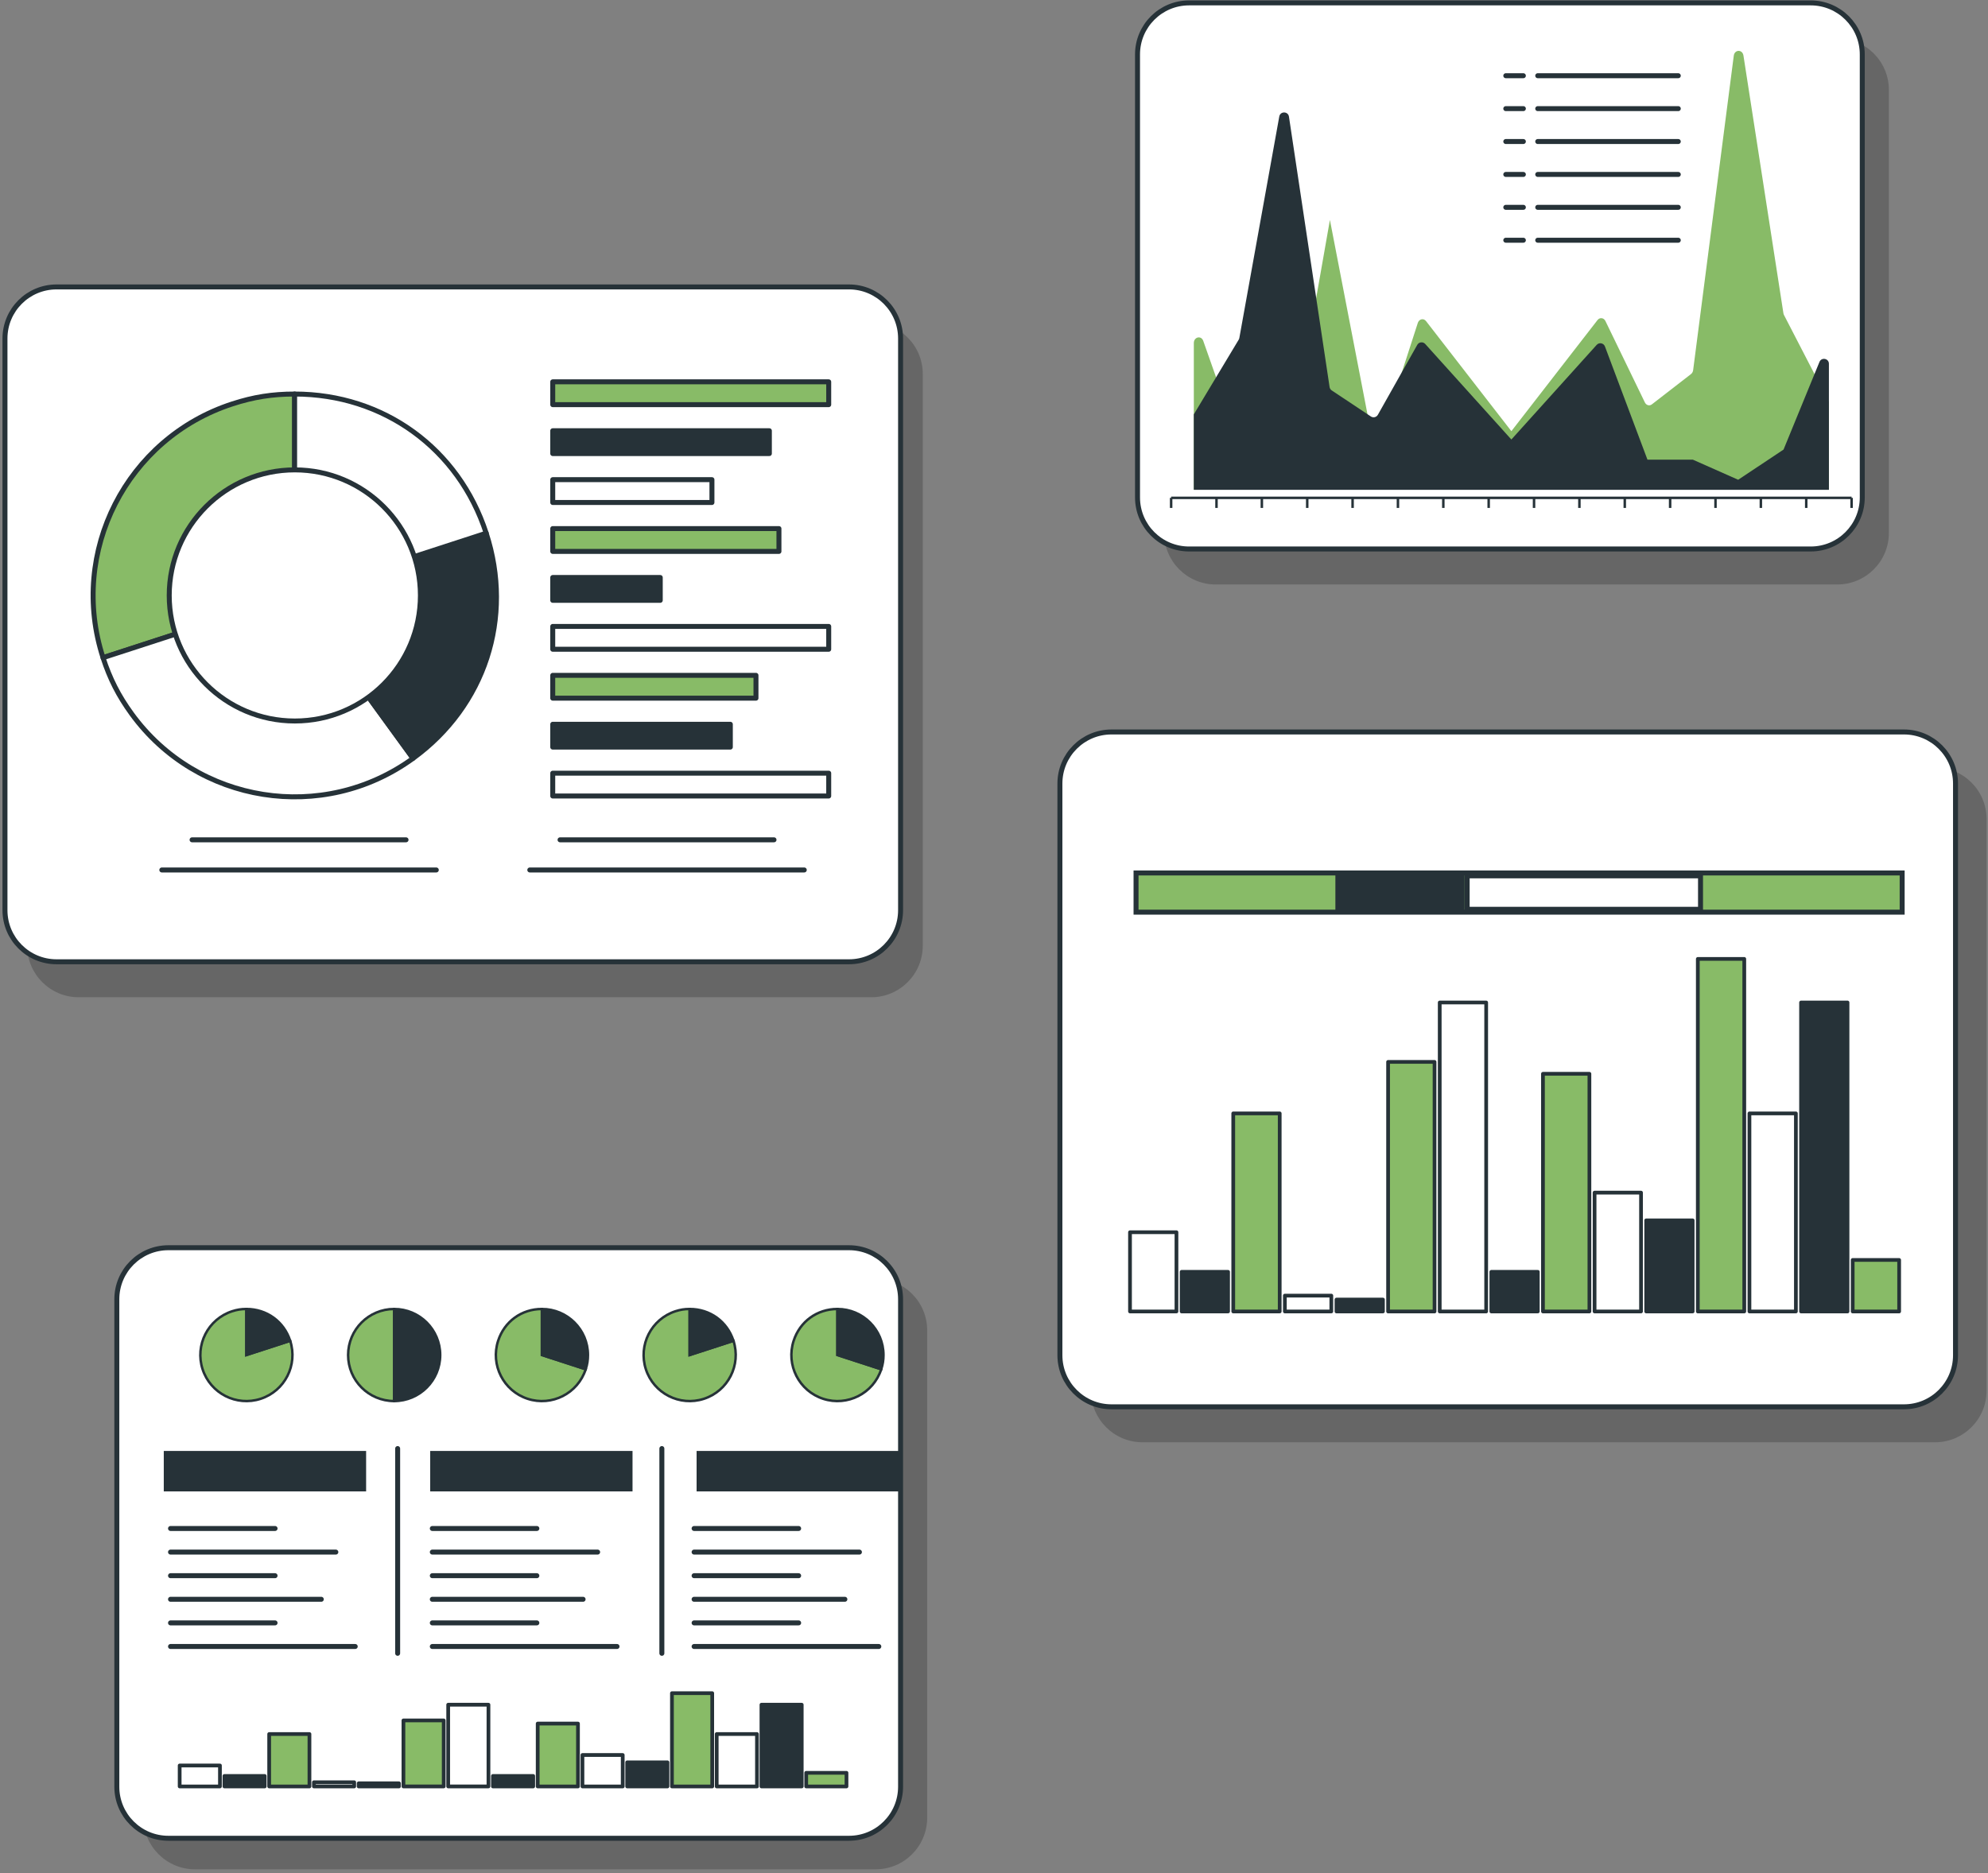 <svg width="400" height="377" viewBox="0 0 400 377" fill="none" xmlns="http://www.w3.org/2000/svg">
<rect x="0" y="0" width="400" height="377" fill="#808080" stroke="none"/>
<path opacity="0.2" d="M175.292 200.708H15.84C10.11 200.708 5.465 196.063 5.465 190.333V75.266C5.465 69.535 10.11 64.89 15.84 64.89H175.292C181.022 64.89 185.667 69.535 185.667 75.266V190.333C185.667 196.063 181.022 200.708 175.292 200.708Z" fill="black"/>
<path d="M170.827 193.566H11.375C5.645 193.566 1 188.921 1 183.191V68.124C1 62.394 5.645 57.748 11.375 57.748H170.827C176.557 57.748 181.202 62.394 181.202 68.124V183.191C181.202 188.921 176.557 193.566 170.827 193.566Z" fill="white" stroke="#263238" stroke-miterlimit="10" stroke-linecap="round" stroke-linejoin="round"/>
<path d="M59.28 119.837L20.731 132.362C13.814 111.071 25.465 88.205 46.755 81.287C51.013 79.903 54.804 79.304 59.28 79.304V119.837Z" fill="#88BB67" stroke="#263238" stroke-miterlimit="10" stroke-linecap="round" stroke-linejoin="round"/>
<path d="M59.279 119.837L83.105 152.63C64.994 165.788 39.646 161.773 26.487 143.662C23.856 140.04 22.113 136.621 20.73 132.363L59.279 119.837Z" fill="white" stroke="#263238" stroke-miterlimit="10" stroke-linecap="round" stroke-linejoin="round"/>
<path d="M59.279 119.837L97.828 107.311C103.362 124.344 97.592 142.102 83.104 152.628L59.279 119.837Z" fill="#263238" stroke="#263238" stroke-miterlimit="10" stroke-linecap="round" stroke-linejoin="round"/>
<path d="M59.279 119.837V79.304C77.188 79.304 92.295 90.28 97.828 107.311L59.279 119.837Z" fill="white" stroke="#263238" stroke-miterlimit="10" stroke-linecap="round" stroke-linejoin="round"/>
<path d="M59.319 145.109C73.276 145.109 84.59 133.795 84.59 119.838C84.59 105.882 73.276 94.568 59.319 94.568C45.363 94.568 34.049 105.882 34.049 119.838C34.049 133.795 45.363 145.109 59.319 145.109Z" fill="white" stroke="#263238" stroke-miterlimit="10" stroke-linecap="round" stroke-linejoin="round"/>
<path d="M166.743 76.846H111.215V81.44H166.743V76.846Z" fill="#88BB67" stroke="#263238" stroke-miterlimit="10" stroke-linecap="round" stroke-linejoin="round"/>
<path d="M154.802 86.691H111.215V91.285H154.802V86.691Z" fill="#263238" stroke="#263238" stroke-miterlimit="10" stroke-linecap="round" stroke-linejoin="round"/>
<path d="M143.247 96.537H111.215V101.131H143.247V96.537Z" fill="white" stroke="#263238" stroke-miterlimit="10" stroke-linecap="round" stroke-linejoin="round"/>
<path d="M156.728 106.383H111.215V110.977H156.728V106.383Z" fill="#88BB67" stroke="#263238" stroke-miterlimit="10" stroke-linecap="round" stroke-linejoin="round"/>
<path d="M132.848 116.227H111.215V120.822H132.848V116.227Z" fill="#263238" stroke="#263238" stroke-miterlimit="10" stroke-linecap="round" stroke-linejoin="round"/>
<path d="M166.743 126.074H111.215V130.669H166.743V126.074Z" fill="white" stroke="#263238" stroke-miterlimit="10" stroke-linecap="round" stroke-linejoin="round"/>
<path d="M152.106 135.919H111.215V140.514H152.106V135.919Z" fill="#88BB67" stroke="#263238" stroke-miterlimit="10" stroke-linecap="round" stroke-linejoin="round"/>
<path d="M146.948 145.765H111.215V150.359H146.948V145.765Z" fill="#263238" stroke="#263238" stroke-miterlimit="10" stroke-linecap="round" stroke-linejoin="round"/>
<path d="M166.743 155.61H111.215V160.204H166.743V155.61Z" fill="white" stroke="#263238" stroke-miterlimit="10" stroke-linecap="round" stroke-linejoin="round"/>
<path d="M38.647 169.021H81.696" stroke="#263238" stroke-miterlimit="10" stroke-linecap="round" stroke-linejoin="round"/>
<path d="M32.559 175.09H87.785" stroke="#263238" stroke-miterlimit="10" stroke-linecap="round" stroke-linejoin="round"/>
<path d="M112.686 169.021H155.735" stroke="#263238" stroke-miterlimit="10" stroke-linecap="round" stroke-linejoin="round"/>
<path d="M106.598 175.09H161.824" stroke="#263238" stroke-miterlimit="10" stroke-linecap="round" stroke-linejoin="round"/>
<path opacity="0.2" d="M176.182 376.219H39.237C33.506 376.219 28.861 371.574 28.861 365.844V267.74C28.861 262.01 33.506 257.365 39.237 257.365H176.182C181.912 257.365 186.557 262.01 186.557 267.74V365.844C186.557 371.574 181.912 376.219 176.182 376.219Z" fill="black"/>
<path d="M170.826 369.97H33.881C28.151 369.97 23.506 365.325 23.506 359.595V261.492C23.506 255.761 28.151 251.116 33.881 251.116H170.826C176.556 251.116 181.201 255.761 181.201 261.492V359.595C181.201 365.325 176.556 369.97 170.826 369.97Z" fill="white" stroke="#263238" stroke-miterlimit="10" stroke-linecap="round" stroke-linejoin="round"/>
<path d="M34.31 307.623H55.345" stroke="#263238" stroke-miterlimit="10" stroke-linecap="round" stroke-linejoin="round"/>
<path d="M34.31 312.373H67.574" stroke="#263238" stroke-miterlimit="10" stroke-linecap="round" stroke-linejoin="round"/>
<path d="M34.31 317.124H55.345" stroke="#263238" stroke-miterlimit="10" stroke-linecap="round" stroke-linejoin="round"/>
<path d="M34.31 321.873H64.647" stroke="#263238" stroke-miterlimit="10" stroke-linecap="round" stroke-linejoin="round"/>
<path d="M34.31 326.623H55.345" stroke="#263238" stroke-miterlimit="10" stroke-linecap="round" stroke-linejoin="round"/>
<path d="M34.31 331.373H71.475" stroke="#263238" stroke-miterlimit="10" stroke-linecap="round" stroke-linejoin="round"/>
<path d="M86.984 307.623H108.02" stroke="#263238" stroke-miterlimit="10" stroke-linecap="round" stroke-linejoin="round"/>
<path d="M86.984 312.373H120.249" stroke="#263238" stroke-miterlimit="10" stroke-linecap="round" stroke-linejoin="round"/>
<path d="M86.984 317.124H108.02" stroke="#263238" stroke-miterlimit="10" stroke-linecap="round" stroke-linejoin="round"/>
<path d="M86.984 321.873H117.322" stroke="#263238" stroke-miterlimit="10" stroke-linecap="round" stroke-linejoin="round"/>
<path d="M86.984 326.623H108.02" stroke="#263238" stroke-miterlimit="10" stroke-linecap="round" stroke-linejoin="round"/>
<path d="M86.984 331.373H124.15" stroke="#263238" stroke-miterlimit="10" stroke-linecap="round" stroke-linejoin="round"/>
<path d="M139.658 307.623H160.693" stroke="#263238" stroke-miterlimit="10" stroke-linecap="round" stroke-linejoin="round"/>
<path d="M139.658 312.373H172.923" stroke="#263238" stroke-miterlimit="10" stroke-linecap="round" stroke-linejoin="round"/>
<path d="M139.658 317.124H160.693" stroke="#263238" stroke-miterlimit="10" stroke-linecap="round" stroke-linejoin="round"/>
<path d="M139.658 321.873H169.995" stroke="#263238" stroke-miterlimit="10" stroke-linecap="round" stroke-linejoin="round"/>
<path d="M139.658 326.623H160.693" stroke="#263238" stroke-miterlimit="10" stroke-linecap="round" stroke-linejoin="round"/>
<path d="M139.658 331.373H176.824" stroke="#263238" stroke-miterlimit="10" stroke-linecap="round" stroke-linejoin="round"/>
<path d="M73.665 292.018H32.953V300.16H73.665V292.018Z" fill="#263238"/>
<path d="M127.269 292.018H86.557V300.16H127.269V292.018Z" fill="#263238"/>
<path d="M180.872 292.018H140.16V300.16H180.872V292.018Z" fill="#263238"/>
<path d="M80.01 291.536V332.748" stroke="#263238" stroke-miterlimit="10" stroke-linecap="round" stroke-linejoin="round"/>
<path d="M133.172 291.536V332.748" stroke="#263238" stroke-miterlimit="10" stroke-linecap="round" stroke-linejoin="round"/>
<path d="M49.577 272.713L58.389 269.85C59.97 274.717 57.307 279.944 52.44 281.525C47.574 283.107 42.346 280.443 40.765 275.577C39.183 270.709 41.846 265.483 46.713 263.901C47.687 263.586 48.553 263.447 49.577 263.447V272.713Z" fill="#88BB67" stroke="#263238" stroke-width="0.5" stroke-miterlimit="10"/>
<path d="M49.576 272.713V263.448C53.67 263.448 57.123 265.956 58.388 269.85L49.576 272.713Z" fill="#263238" stroke="#263238" stroke-width="0.5" stroke-miterlimit="10"/>
<path d="M138.766 272.713L147.578 269.85C149.16 274.717 146.497 279.944 141.629 281.525C136.762 283.107 131.536 280.443 129.954 275.577C128.373 270.709 131.036 265.483 135.903 263.901C136.876 263.586 137.743 263.447 138.766 263.447V272.713Z" fill="#88BB67" stroke="#263238" stroke-width="0.5" stroke-miterlimit="10"/>
<path d="M138.766 272.713V263.448C142.86 263.448 146.313 265.956 147.578 269.85L138.766 272.713Z" fill="#263238" stroke="#263238" stroke-width="0.5" stroke-miterlimit="10"/>
<path d="M79.307 272.713V281.978C74.19 281.978 70.041 277.829 70.041 272.713C70.041 267.596 74.19 263.447 79.307 263.447V272.713Z" fill="#88BB67" stroke="#263238" stroke-width="0.5" stroke-miterlimit="10"/>
<path d="M79.307 272.713V263.448C84.424 263.448 88.571 267.596 88.571 272.713C88.571 277.831 84.423 281.978 79.307 281.978V272.713Z" fill="#263238" stroke="#263238" stroke-width="0.5" stroke-miterlimit="10"/>
<path d="M109.038 272.713L117.849 275.577C116.268 280.443 111.041 283.107 106.174 281.525C101.307 279.944 98.644 274.717 100.226 269.85C101.49 265.956 104.944 263.447 109.038 263.447V272.713Z" fill="#88BB67" stroke="#263238" stroke-width="0.5" stroke-miterlimit="10"/>
<path d="M109.037 272.713V263.448C114.154 263.448 118.303 267.596 118.303 272.713C118.303 273.737 118.166 274.603 117.849 275.577L109.037 272.713Z" fill="#263238" stroke="#263238" stroke-width="0.5" stroke-miterlimit="10"/>
<path d="M168.499 272.713L177.31 275.577C175.729 280.443 170.502 283.107 165.635 281.525C160.768 279.944 158.105 274.717 159.687 269.85C160.951 265.956 164.404 263.447 168.499 263.447V272.713Z" fill="#88BB67" stroke="#263238" stroke-width="0.5" stroke-miterlimit="10"/>
<path d="M168.498 272.713V263.448C173.615 263.448 177.764 267.596 177.764 272.713C177.764 273.737 177.627 274.603 177.31 275.577L168.498 272.713Z" fill="#263238" stroke="#263238" stroke-width="0.5" stroke-miterlimit="10"/>
<path d="M170.319 356.797H162.215V359.539H170.319V356.797Z" fill="#88BB67" stroke="#263238" stroke-width="0.75" stroke-miterlimit="10" stroke-linecap="round" stroke-linejoin="round"/>
<path d="M161.313 343.089H153.209V359.537H161.313V343.089Z" fill="#263238" stroke="#263238" stroke-width="0.75" stroke-miterlimit="10" stroke-linecap="round" stroke-linejoin="round"/>
<path d="M152.309 348.994H144.205V359.539H152.309V348.994Z" fill="white" stroke="#263238" stroke-width="0.75" stroke-miterlimit="10" stroke-linecap="round" stroke-linejoin="round"/>
<path d="M143.305 340.769H135.201V359.539H143.305V340.769Z" fill="#88BB67" stroke="#263238" stroke-width="0.75" stroke-miterlimit="10" stroke-linecap="round" stroke-linejoin="round"/>
<path d="M134.3 354.687H126.195V359.538H134.3V354.687Z" fill="#263238" stroke="#263238" stroke-width="0.75" stroke-miterlimit="10" stroke-linecap="round" stroke-linejoin="round"/>
<path d="M125.296 353.211H117.191V359.539H125.296V353.211Z" fill="white" stroke="#263238" stroke-width="0.75" stroke-miterlimit="10" stroke-linecap="round" stroke-linejoin="round"/>
<path d="M116.292 346.885H108.188V359.539H116.292V346.885Z" fill="#88BB67" stroke="#263238" stroke-width="0.75" stroke-miterlimit="10" stroke-linecap="round" stroke-linejoin="round"/>
<path d="M107.286 357.429H99.182V359.538H107.286V357.429Z" fill="#263238" stroke="#263238" stroke-width="0.75" stroke-miterlimit="10" stroke-linecap="round" stroke-linejoin="round"/>
<path d="M98.282 343.089H90.178V359.537H98.282V343.089Z" fill="white" stroke="#263238" stroke-width="0.75" stroke-miterlimit="10" stroke-linecap="round" stroke-linejoin="round"/>
<path d="M89.278 346.251H81.174V359.537H89.278V346.251Z" fill="#88BB67" stroke="#263238" stroke-width="0.75" stroke-miterlimit="10" stroke-linecap="round" stroke-linejoin="round"/>
<path d="M80.274 358.906H72.17V359.539H80.274V358.906Z" fill="#263238" stroke="#263238" stroke-width="0.75" stroke-miterlimit="10" stroke-linecap="round" stroke-linejoin="round"/>
<path d="M71.268 358.695H63.164V359.539H71.268V358.695Z" fill="white" stroke="#263238" stroke-width="0.75" stroke-miterlimit="10" stroke-linecap="round" stroke-linejoin="round"/>
<path d="M62.264 348.994H54.16V359.539H62.264V348.994Z" fill="#88BB67" stroke="#263238" stroke-width="0.75" stroke-miterlimit="10" stroke-linecap="round" stroke-linejoin="round"/>
<path d="M53.261 357.429H45.156V359.538H53.261V357.429Z" fill="#263238" stroke="#263238" stroke-width="0.75" stroke-miterlimit="10" stroke-linecap="round" stroke-linejoin="round"/>
<path d="M44.255 355.321H36.15V359.539H44.255V355.321Z" fill="white" stroke="#263238" stroke-width="0.75" stroke-miterlimit="10" stroke-linecap="round" stroke-linejoin="round"/>
<path opacity="0.2" d="M389.337 290.274H229.885C224.155 290.274 219.51 285.629 219.51 279.899V164.832C219.51 159.102 224.155 154.457 229.885 154.457H389.337C395.067 154.457 399.712 159.102 399.712 164.832V279.899C399.712 285.629 395.067 290.274 389.337 290.274Z" fill="black"/>
<path d="M383.089 283.134H223.637C217.907 283.134 213.262 278.489 213.262 272.759V157.692C213.262 151.962 217.907 147.317 223.637 147.317H383.089C388.819 147.317 393.464 151.962 393.464 157.692V272.759C393.464 278.489 388.819 283.134 383.089 283.134Z" fill="white" stroke="#263238" stroke-miterlimit="10" stroke-linecap="round" stroke-linejoin="round"/>
<path d="M382.121 253.58H372.773V263.944H382.121V253.58Z" fill="#88BB67" stroke="#263238" stroke-width="0.75" stroke-miterlimit="10" stroke-linecap="round" stroke-linejoin="round"/>
<path d="M371.734 201.762H362.387V263.945H371.734V201.762Z" fill="#263238" stroke="#263238" stroke-width="0.75" stroke-miterlimit="10" stroke-linecap="round" stroke-linejoin="round"/>
<path d="M361.347 224.083H352V263.943H361.347V224.083Z" fill="white" stroke="#263238" stroke-width="0.75" stroke-miterlimit="10" stroke-linecap="round" stroke-linejoin="round"/>
<path d="M350.96 192.993H341.613V263.943H350.96V192.993Z" fill="#88BB67" stroke="#263238" stroke-width="0.75" stroke-miterlimit="10" stroke-linecap="round" stroke-linejoin="round"/>
<path d="M340.574 245.608H331.227V263.943H340.574V245.608Z" fill="#263238" stroke="#263238" stroke-width="0.75" stroke-miterlimit="10" stroke-linecap="round" stroke-linejoin="round"/>
<path d="M330.187 240.027H320.84V263.943H330.187V240.027Z" fill="white" stroke="#263238" stroke-width="0.75" stroke-miterlimit="10" stroke-linecap="round" stroke-linejoin="round"/>
<path d="M319.802 216.112H310.455V263.944H319.802V216.112Z" fill="#88BB67" stroke="#263238" stroke-width="0.75" stroke-miterlimit="10" stroke-linecap="round" stroke-linejoin="round"/>
<path d="M309.416 255.971H300.068V263.943H309.416V255.971Z" fill="#263238" stroke="#263238" stroke-width="0.75" stroke-miterlimit="10" stroke-linecap="round" stroke-linejoin="round"/>
<path d="M299.029 201.762H289.682V263.945H299.029V201.762Z" fill="white" stroke="#263238" stroke-width="0.75" stroke-miterlimit="10" stroke-linecap="round" stroke-linejoin="round"/>
<path d="M288.642 213.72H279.295V263.945H288.642V213.72Z" fill="#88BB67" stroke="#263238" stroke-width="0.75" stroke-miterlimit="10" stroke-linecap="round" stroke-linejoin="round"/>
<path d="M278.257 261.552H268.91V263.943H278.257V261.552Z" fill="#263238" stroke="#263238" stroke-width="0.75" stroke-miterlimit="10" stroke-linecap="round" stroke-linejoin="round"/>
<path d="M267.871 260.755H258.523V263.943H267.871V260.755Z" fill="white" stroke="#263238" stroke-width="0.75" stroke-miterlimit="10" stroke-linecap="round" stroke-linejoin="round"/>
<path d="M257.486 224.083H248.139V263.943H257.486V224.083Z" fill="#88BB67" stroke="#263238" stroke-width="0.75" stroke-miterlimit="10" stroke-linecap="round" stroke-linejoin="round"/>
<path d="M247.099 255.971H237.752V263.943H247.099V255.971Z" fill="#263238" stroke="#263238" stroke-width="0.75" stroke-miterlimit="10" stroke-linecap="round" stroke-linejoin="round"/>
<path d="M236.712 247.999H227.365V263.943H236.712V247.999Z" fill="white" stroke="#263238" stroke-width="0.75" stroke-miterlimit="10" stroke-linecap="round" stroke-linejoin="round"/>
<path d="M382.728 175.693H228.58V183.582H382.728V175.693Z" fill="#88BB67" stroke="#263238" stroke-miterlimit="10"/>
<path d="M294.187 176.271H269.189V183.005H294.187V176.271Z" fill="#263238" stroke="#263238" stroke-miterlimit="10"/>
<path d="M342.157 176.271H295.201V183.005H342.157V176.271Z" fill="white" stroke="#263238" stroke-miterlimit="10"/>
<path opacity="0.2" d="M369.681 117.631H244.608C238.877 117.631 234.232 112.986 234.232 107.255V18.099C234.232 12.368 238.877 7.723 244.608 7.723H369.682C375.412 7.723 380.057 12.368 380.057 18.099V107.255C380.056 112.986 375.411 117.631 369.681 117.631Z" fill="black"/>
<path d="M364.325 110.489H239.252C233.522 110.489 228.877 105.844 228.877 100.114V10.957C228.877 5.227 233.522 0.582 239.252 0.582H364.325C370.056 0.582 374.701 5.227 374.701 10.957V100.114C374.702 105.844 370.056 110.489 364.325 110.489Z" fill="white" stroke="#263238" stroke-miterlimit="10" stroke-linecap="round" stroke-linejoin="round"/>
<path d="M235.641 100.2H372.553" stroke="#263238" stroke-width="0.5" stroke-miterlimit="10"/>
<path d="M235.641 100.2V102.226" stroke="#263238" stroke-width="0.5" stroke-miterlimit="10"/>
<path d="M244.768 100.2V102.226" stroke="#263238" stroke-width="0.5" stroke-miterlimit="10"/>
<path d="M253.895 100.2V102.226" stroke="#263238" stroke-width="0.5" stroke-miterlimit="10"/>
<path d="M263.023 100.2V102.226" stroke="#263238" stroke-width="0.5" stroke-miterlimit="10"/>
<path d="M272.15 100.2V102.226" stroke="#263238" stroke-width="0.5" stroke-miterlimit="10"/>
<path d="M281.277 100.2V102.226" stroke="#263238" stroke-width="0.5" stroke-miterlimit="10"/>
<path d="M290.406 100.2V102.226" stroke="#263238" stroke-width="0.5" stroke-miterlimit="10"/>
<path d="M299.533 100.2V102.226" stroke="#263238" stroke-width="0.5" stroke-miterlimit="10"/>
<path d="M308.66 100.2V102.226" stroke="#263238" stroke-width="0.5" stroke-miterlimit="10"/>
<path d="M317.787 100.2V102.226" stroke="#263238" stroke-width="0.5" stroke-miterlimit="10"/>
<path d="M326.916 100.2V102.226" stroke="#263238" stroke-width="0.5" stroke-miterlimit="10"/>
<path d="M336.043 100.2V102.226" stroke="#263238" stroke-width="0.5" stroke-miterlimit="10"/>
<path d="M345.17 100.2V102.226" stroke="#263238" stroke-width="0.5" stroke-miterlimit="10"/>
<path d="M354.297 100.2V102.226" stroke="#263238" stroke-width="0.5" stroke-miterlimit="10"/>
<path d="M363.426 100.2V102.226" stroke="#263238" stroke-width="0.5" stroke-miterlimit="10"/>
<path d="M372.553 100.2V102.226" stroke="#263238" stroke-width="0.5" stroke-miterlimit="10"/>
<path d="M240.205 98.555H367.99V80.891L358.956 63.408C358.894 63.289 358.851 63.158 358.831 63.021L350.795 11.182C350.597 9.906 349.014 9.932 348.848 11.215L340.672 74.501C340.631 74.821 340.475 75.105 340.243 75.285L332.365 81.384C331.888 81.754 331.241 81.573 330.959 80.992L323.027 64.617C322.696 63.934 321.886 63.829 321.435 64.412L313.226 75.002L304.099 86.778L294.971 75.002L286.93 64.627C286.435 63.988 285.534 64.186 285.273 64.991L276.716 91.487L267.589 44.262L258.461 96.198L249.334 89.133L242.106 68.617C241.696 67.453 240.206 67.794 240.206 69.051V98.555H240.205Z" fill="#88BB67"/>
<path d="M367.99 98.584H240.205V83.394L249.239 68.359C249.301 68.257 249.343 68.144 249.364 68.027L257.4 23.446C257.598 22.348 259.181 22.371 259.347 23.474L267.523 77.898C267.565 78.174 267.721 78.419 267.952 78.573L275.83 83.818C276.307 84.136 276.954 83.98 277.236 83.48L285.169 69.398C285.5 68.811 286.31 68.721 286.761 69.222L294.97 78.33L304.098 88.457L313.225 78.33L321.266 69.408C321.761 68.859 322.662 69.029 322.923 69.721L331.48 92.507H340.607L349.735 96.557L358.862 90.481L366.09 72.838C366.501 71.837 367.99 72.13 367.99 73.212V98.584Z" fill="#263238"/>
<path d="M309.404 15.24H337.683" stroke="#263238" stroke-miterlimit="10" stroke-linecap="round" stroke-linejoin="round"/>
<path d="M309.404 21.862H337.683" stroke="#263238" stroke-miterlimit="10" stroke-linecap="round" stroke-linejoin="round"/>
<path d="M309.404 28.483H337.683" stroke="#263238" stroke-miterlimit="10" stroke-linecap="round" stroke-linejoin="round"/>
<path d="M309.404 35.106H337.683" stroke="#263238" stroke-miterlimit="10" stroke-linecap="round" stroke-linejoin="round"/>
<path d="M309.404 41.727H337.683" stroke="#263238" stroke-miterlimit="10" stroke-linecap="round" stroke-linejoin="round"/>
<path d="M309.404 48.348H337.683" stroke="#263238" stroke-miterlimit="10" stroke-linecap="round" stroke-linejoin="round"/>
<path d="M302.977 15.24H306.512" stroke="#263238" stroke-miterlimit="10" stroke-linecap="round" stroke-linejoin="round"/>
<path d="M302.977 21.862H306.512" stroke="#263238" stroke-miterlimit="10" stroke-linecap="round" stroke-linejoin="round"/>
<path d="M302.977 28.483H306.512" stroke="#263238" stroke-miterlimit="10" stroke-linecap="round" stroke-linejoin="round"/>
<path d="M302.977 35.106H306.512" stroke="#263238" stroke-miterlimit="10" stroke-linecap="round" stroke-linejoin="round"/>
<path d="M302.977 41.727H306.512" stroke="#263238" stroke-miterlimit="10" stroke-linecap="round" stroke-linejoin="round"/>
<path d="M302.977 48.348H306.512" stroke="#263238" stroke-miterlimit="10" stroke-linecap="round" stroke-linejoin="round"/>
</svg>
